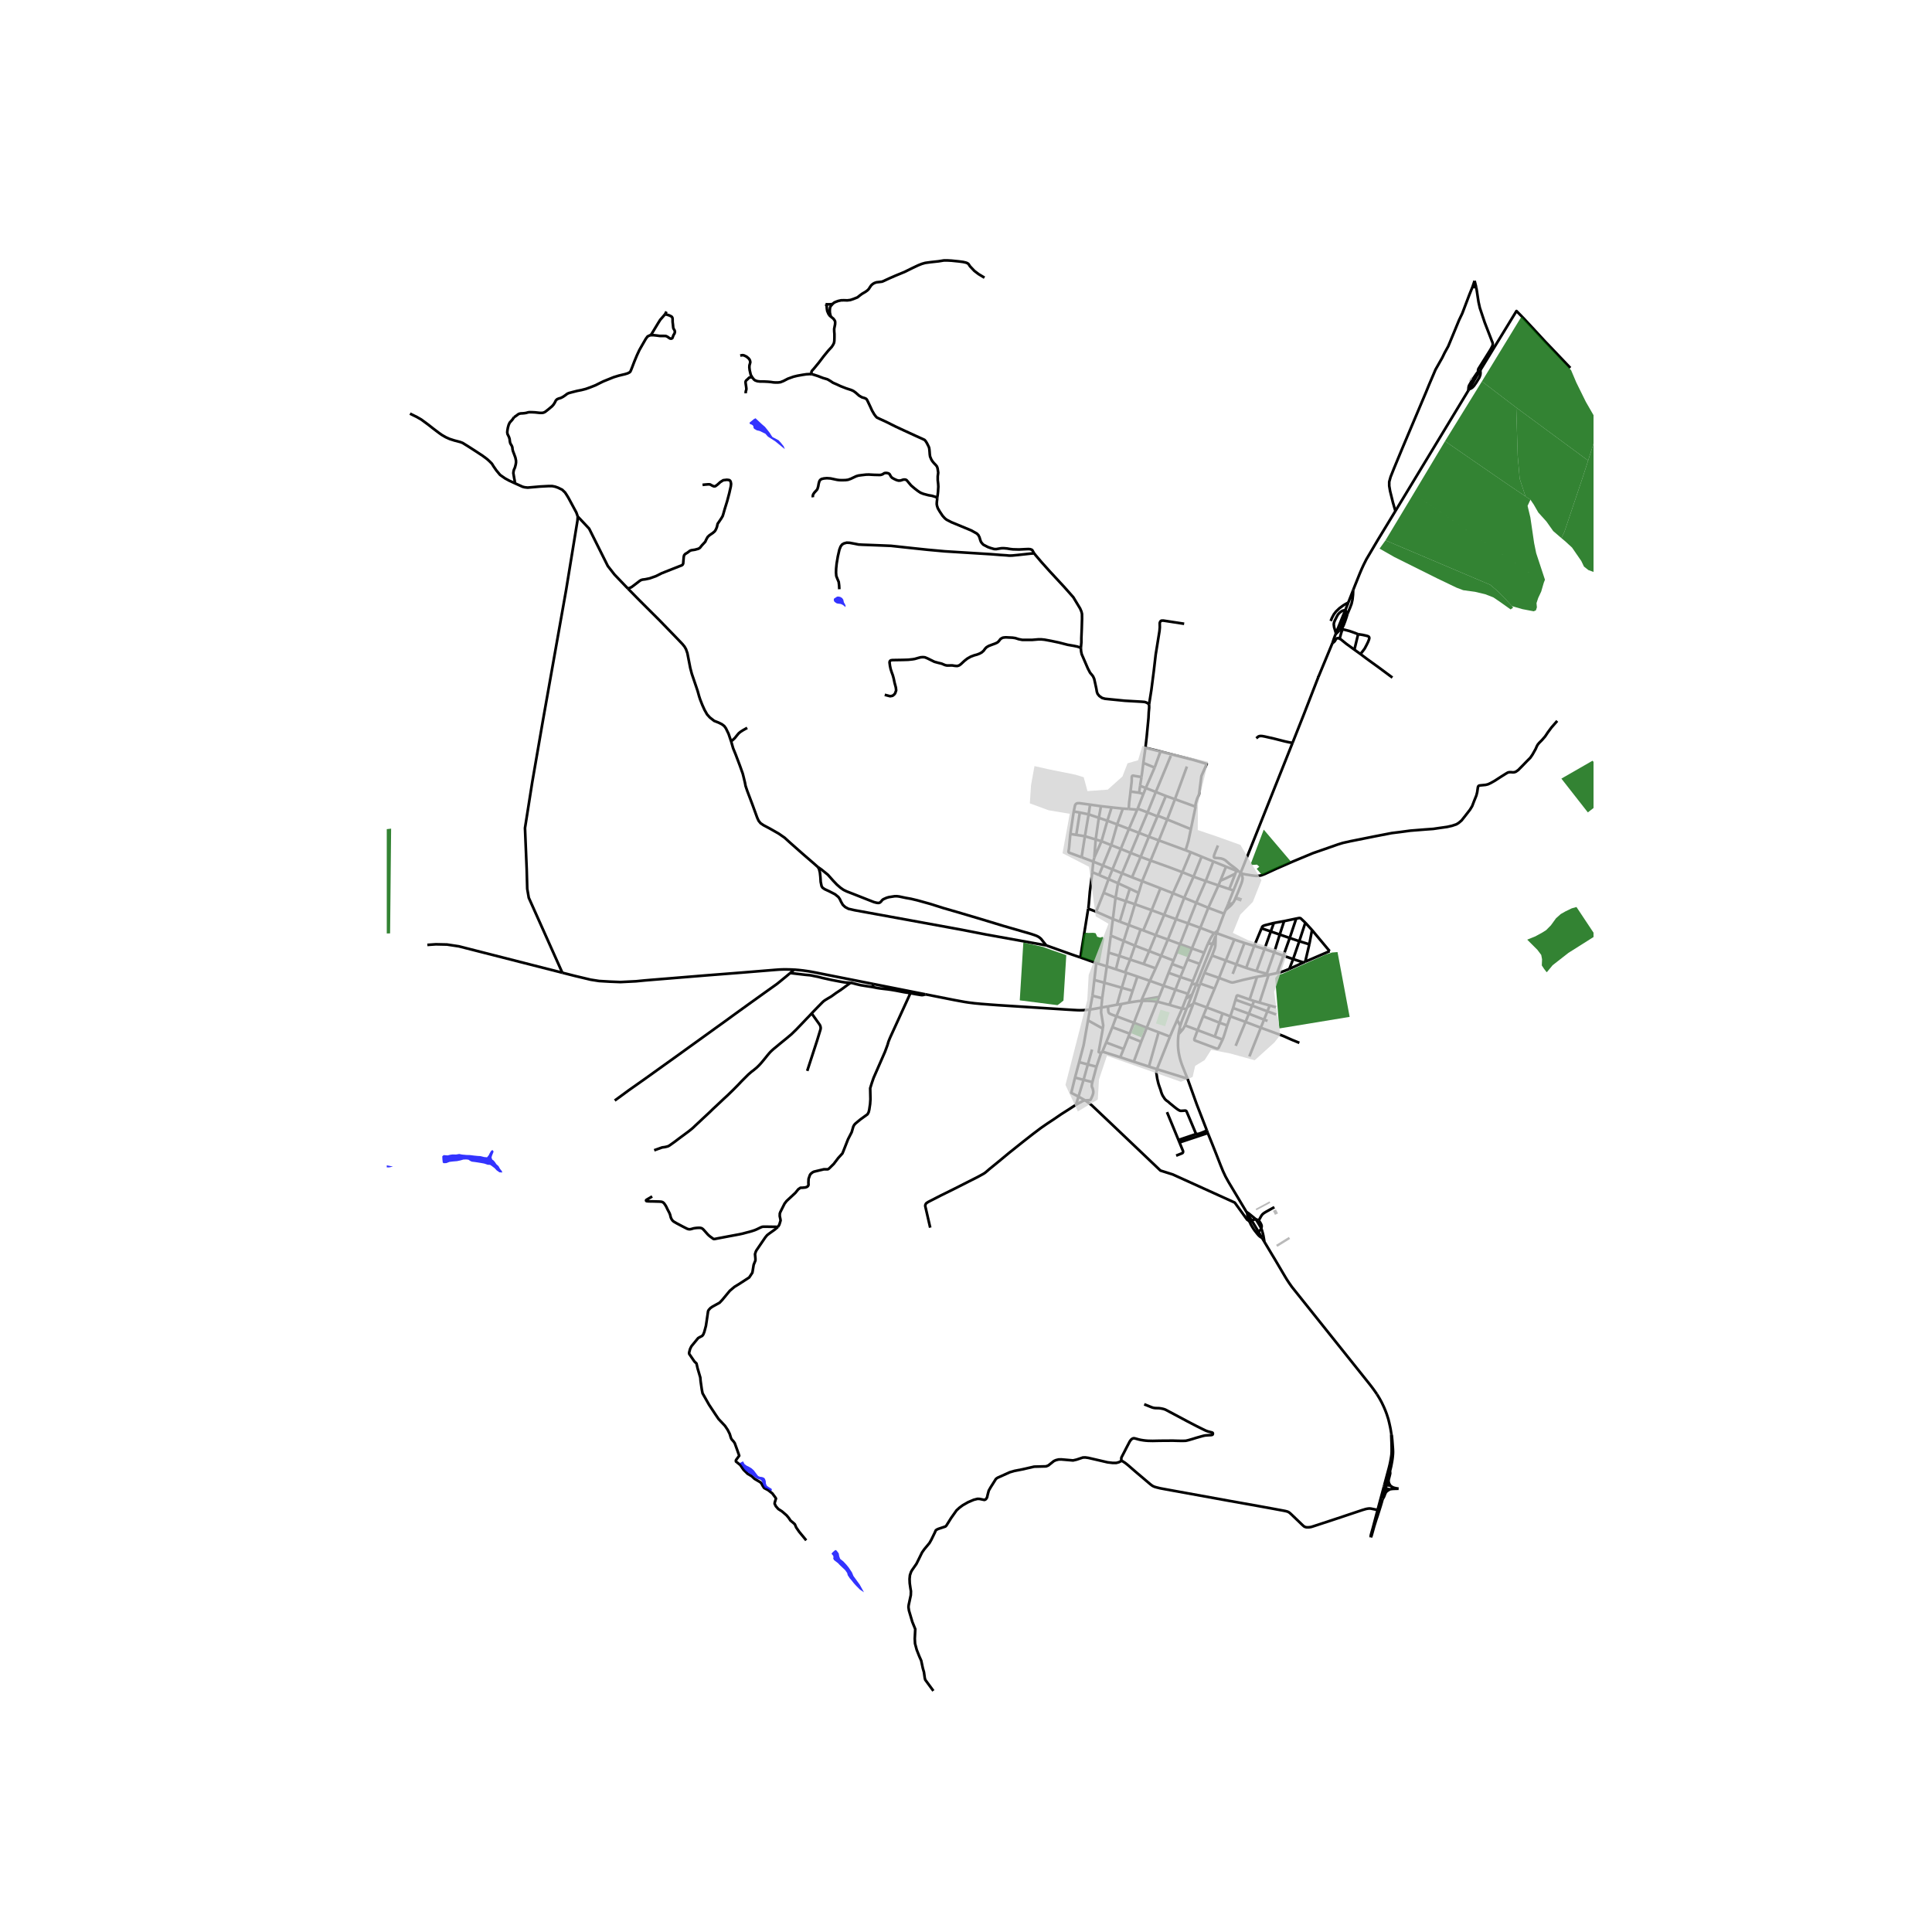 <svg xmlns="http://www.w3.org/2000/svg" width="960" height="960" viewBox="0 0 720 720"><defs><style>*{stroke-linejoin:round;stroke-linecap:butt}</style></defs><g id="figure_1"><path id="patch_1" d="M0 720h720V0H0z" style="fill:#fff"/><g id="axes_1"><path id="patch_2" d="M144.136 640.8h449.728V86.4H144.136z" style="fill:#fff"/><g id="LineCollection_1"><path d="m442.12 376.083-1.534-.303M442.12 376.083l.33-.76M439.834 382.333l.242-.73.27-.837.272-.779.336-.883.705-1.786.46-1.235M513.16 519.605l.91 1.49.426.763.424.792.45.936.392.833.545 1.296.472 1.258.306.948.304.95.329 1.326.296 1.333.149.716.152.86.124.794.108.8" clip-path="url(#p0b05eb11d6)" style="fill:none;stroke:#000"/><path d="m518.547 534.7-.064.246.006.196.018.37.028.772.06 1.539.029 1.551.007 1.48-.02.583-.044.656-.142.997-.265 1.5-.242 1.16-.32 1.296-1.736 6.456" clip-path="url(#p0b05eb11d6)" style="fill:none;stroke:#000"/><path d="m517.984 548.341.25-1.01.219-.913.311-1.656.128-.787.11-.841.09-.933.033-.555.017-.57-.034-1.02-.095-1.277-.15-1.994-.12-1.197-.054-.47-.035-.195-.107-.222M510.872 572.902l.231-.461.096-.316.375-1.323.533-1.93.545-1.761.316-.992.36-1.038.655-2.074.574-1.833.363-1.233.37-1.35" clip-path="url(#p0b05eb11d6)" style="fill:none;stroke:#000"/><path d="m513.395 562.712-.949 3.576-.848 3.218-.489 1.713-.186.692-.076.34-.022.192.047.46M491.287 252.365l5.278-12.73M491.287 252.365l-.025.008.008-.027.017.019" clip-path="url(#p0b05eb11d6)" style="fill:none;stroke:#000"/><path d="m491.287 252.365-.017-.019-.008.027.025-.008M481.68 276.873l4.04-10.177 5.567-14.331M209.557 362.503l-38.534-9.831-4.448-.67-4.146-.089-3.17.226M518.11 553.624l-.266-.473-.122-.223-.098-.241-.067-.26-.049-.276-.029-.334.013-.24.065-.317.37-1.441.153-.68.006-.131-.003-.134-.02-.176-.079-.357M516.601 553.533l.522-2.073.861-3.119M518.11 553.624l-.435-.04-.344-.022-.362-.014-.368-.015M521.22 554.8l-.76-.144-.64-.132-.297-.08-.275-.1-.379-.175-.399-.26-.36-.285M516.601 553.533l-.739-.03M516.601 553.533l-.234.895M515.862 553.502l-.116.49M516.367 554.428l.348.227.211.122.226.098.223.067.245.043.315.05M515.29 558.592l.507-1.912.475-1.875.095-.377M516.367 554.428l-.621-.436M517.935 555.035l.549-.103.452-.057.621-.034 1.664-.041M515.29 558.592l.336-.48.124-.243.129-.305.136-.35.18-.483.088-.212.089-.176.1-.162.105-.146.115-.136.12-.121.32-.243.36-.233.443-.267M425.728 372.989l-3.154 8.184M425.728 372.989l-.511.026M431.25 373.281l-1.615-.195-1.088-.074-.951-.046-1.868.023M431.25 373.281l.718-1.759M431.25 373.281l-3.897 9.728M431.25 373.281l4.574 1.2M456.167 340.506l-5.863-2.196M456.167 340.506l-2.357 6.284M456.167 340.506l.547-1.344M407.443 321.104l-4.36-1.642M407.443 321.104l3.576 1.444M407.443 321.104l-.382 3.93M407.443 321.104l.368-1.517M423.785 301.758l-3.072 7.171M423.785 301.758l.195-.393M423.785 301.758l-3.145-.286M432.459 331.036l-6.802-2.637M432.459 331.036l4.66 1.836M432.459 331.036l-3.265 8.164M414.581 324.016l-3.562-1.468M414.581 324.016l3.577 1.44M414.581 324.016l-1.46 3.605M414.581 324.016l3.109-7.657M414.738 342.493l2.568.98M414.738 342.493l-6.24-2.747M414.738 342.493l.999-7.939M414.738 342.493l-.786 6.18M448.757 355.06l-4.566-1.61M448.757 355.06l-1.662 4.153M448.757 355.06l1.378-3.349M439.834 382.333l-1.123-2.276M439.566 383.528l.058-.274.21-.921M438.71 380.057l1.876-4.277M436.003 386.302l1.408-3.294.563-1.246.737-1.705M439.213 385.404l1.322-1.465M442.554 401.991l-1.325-3.286-.676-1.702-.32-.91-.291-.914-.235-.841-.18-.764-.176-.872-.126-.724-.094-.746-.073-.725-.044-.749-.005-.677-.007-.565.009-.597.02-.594.042-.569.058-.689.082-.663M439.566 383.528l-.112.54-.127.66-.114.676M440.535 383.939l-.969-.41M441.613 382.133l-.334.667-.165.297-.184.302-.212.297-.183.243M444.86 373.669l1.998-5.983M444.86 373.669l-.173.443M444.86 373.669l4.86 1.773M469.867 382.995l7.289 2.678.933.352.626.258.854.385.953.429.974.428 2.735 1.117M410.433 375.484l.323-3.465M410.433 375.484l2.514-.433M406.191 376.222l1.547-.232 2.695-.506" clip-path="url(#p0b05eb11d6)" style="fill:none;stroke:#000"/><path d="m410.993 383.335.136-1.253-.777-4.771.08-1.827M416.655 329.155l1.503-3.699M416.655 329.155l-.918 5.4M416.655 329.155l4.39 2.017M416.655 329.155l-3.534-1.534M418.158 325.456l3.709 1.486M418.158 325.456l3.187-7.61M430.74 295.134l-3.072 7.626M430.74 295.134l-3.74-1.458M430.74 295.134l3.736 1.496M430.74 295.134l5.586-13.473M442.694 370.355l-4.65-1.523M442.694 370.355l-.741 1.893M442.694 370.355l1.397-3.51M412.465 360.125l.657-5.118M412.465 360.125l3.413 1.1M412.465 360.125l-3.918-1.22M412.465 360.125l-.892 6.117M422.52 395.66l2.745-7.42M422.52 395.66l-5.017-1.656M422.52 395.66l5.651 1.825M433.614 367.346l-5.086-1.822M433.614 367.346l4.43 1.486M433.614 367.346l1.884-4.815M433.614 367.346l-1.646 4.176M439.789 351.835l4.402 1.615M439.789 351.835l-4.558-1.688M439.789 351.835l2.988-7.717M439.789 351.835l-2.441 6.113M445.804 336.444l-4.48-1.85M445.804 336.444l4.5 1.866M445.804 336.444l3.534-8.094M445.804 336.444l-3.027 7.674M452.18 321.045l-2.842 7.305M452.18 321.045l-4.383-1.793M452.18 321.045l4.724 1.942M550.845 139.311l.818-1.338M550.845 139.311l-.04-.71M547.493 145.061l.491-.81 2.425-4.2.436-.74M442.554 401.991l-11.398-3.535M449.778 421.323l-1.89-4.88-1.916-4.931-3.418-9.521M410.818 391.9l6.685 2.104M410.818 391.9l1.424-3.398M410.818 391.9l-.51.612M417.917 374.19l-1.856 4.54M417.917 374.19l-1.64.237M417.917 374.19l2.755-.568M417.503 394.004l1.223-3.065M428.528 365.524l-4.646-1.592M428.528 365.524l2.134-4.657M428.528 365.524l-3.105 7.127M435.231 350.147l-4.53-1.652M435.231 350.147l3.043-7.609M435.231 350.147l-2.512 6.023M441.324 334.594l-4.205-1.722M441.324 334.594l3.47-7.875M441.324 334.594l-3.05 7.944M485.785 358.691l-3.87-1.266M485.785 358.691l-5.282 2.4M485.785 358.691l.639-.295M442.777 344.118l-4.503-1.58M442.777 344.118l4.536 1.654M438.274 342.538l-4.424-1.608M415.737 334.554l3.842 1.3M415.737 334.554l-4.44-1.848M411.297 332.706l-2.8 7.04M411.297 332.706l1.824-5.085M413.121 327.62l-3.542-1.518M424.34 332.746l-3.295-1.574M424.34 332.746l1.317-4.347M424.34 332.746l-1.382 4.23M421.867 326.942l3.79 1.457M421.867 326.942l3.222-7.616M431.34 304.24l-3.19 7.567M431.34 304.24l.07-.256M431.34 304.24l-3.672-1.48M427.668 302.76l-3.201 7.621M427.668 302.76l-3.688-1.395M423.98 301.365l2.095-5.411M428.15 311.807l-3.061 7.52M428.15 311.807l-3.683-1.426M428.15 311.807l3.715 1.382M424.467 310.381l-3.122 7.465M424.467 310.381l-3.754-1.452M420.713 308.929l-3.023 7.43M420.713 308.929l-4.38-1.698M405.695 303.486l-1.382 8.153M405.695 303.486l.552-3.618M405.695 303.486l-3.279-.686M405.695 303.486l3.808 1.294M400.147 302.435l2.27.365M400.147 302.435l-1.26 8.343M406.247 299.868l-4.011-.553-.557.012-.406.085-.34.224-.28.424-.506 2.375M425.089 319.326l-3.744-1.48M425.089 319.326l3.703 1.376M421.345 317.846l-3.655-1.487M417.69 316.36l-3.558-1.402M404.313 311.639l-3.22-.499M404.313 311.639l4.015 1.202M404.313 311.639l-1.23 7.823M398.886 310.778l2.208.362M403.083 319.462l-4.458-1.624-.245-.122-.114-.114-.068-.154.018-.293.176-1.019.494-5.358M411.019 322.548l3.113-7.59M411.019 322.548l-1.44 3.554M414.132 314.958l-3.639-1.447M414.132 314.958l2.2-7.727M416.332 307.231l2.125-5.888M416.332 307.231l-3.642-1.37M418.457 301.343l2.183.129M418.457 301.343l-4.198-.453M414.259 300.89l-1.57 4.972M414.259 300.89l-3.953-.443M412.69 305.862l-2.197 7.65M412.69 305.862l-3.187-1.082M410.493 313.511l-2.165-.67M410.493 313.511l-2.682 6.076M408.328 312.841l1.175-8.061M408.328 312.841l-.517 6.746M409.503 304.78l.803-4.333M410.306 300.447l-4.059-.58M434.476 296.63l-3.066 7.354M434.476 296.63l3.392 1.207M427 293.676l-.925 2.278M427 293.676l3.29-7.613M427 293.676l-2.113-.818M462.42 325.14l-.762-.312M462.42 325.14l-.128.31M481.68 276.873l-13.738 34.46-5.522 13.808M459.674 331.865l-1.573-.55M459.674 331.865l-1.978 5.043M462.292 325.45l-.906 2.183-1.712 4.232M449.338 328.35l-4.544-1.631M449.338 328.35l4.747 1.615M456.904 322.987l-2.097 5.214M456.904 322.987l3.862 1.496M454.085 329.965l-3.781 8.345M454.085 329.965l.722-1.764M454.085 329.965l4.016 1.35M450.304 338.31l-2.99 7.462M447.313 345.772l-3.122 7.678M447.313 345.772l5.121 1.97M444.191 353.45l-1.652 4.127M438.044 368.832l-2.22 5.65M438.044 368.832l1.845-4.722M440.586 375.78l-1.073-.213-3.689-1.085M425.423 372.65l6.545-1.128M425.423 372.65l-.206.365M431.156 398.456l-2.985-.97M431.156 398.456l4.847-12.154M445.748 422.622l-2.462-5.864-1.108-2.609-.074-.09-.092-.075-.092-.046-.108-.034-.129-.016h-.112l-.56.043-.594.034-.222.014-.23-.012-.215-.048-.203-.081-.412-.22-.601-.409-.746-.578-1.09-.896-.73-.586-.576-.532-.711-.503-.35-.316-.322-.369-.208-.342-.244-.36-.227-.35-.235-.475-.164-.402-.22-.63-.198-.71-.437-1.214-.346-1.041-.2-.812-.26-1.116-.286-1.873-.034-.497.046-.349.042-.214.05-.224.068-.364M436.003 386.302l-4.223-1.614M427.353 383.009l-2.088 5.232M427.353 383.009l-4.779-1.836M427.353 383.009l4.427 1.68M422.574 381.173l-6.513-2.443M422.574 381.173l-1.58 4.04M416.061 378.73l-1.517 4.081M412.947 375.05l.016.986.041.503.059.438.095.363.176.23.27.206.367.165.31.142.37.147 1.41.5M412.947 375.05l3.33-.623M414.544 382.811l6.45 2.401M414.544 382.811l-2.302 5.691M420.995 385.212l-.437 1.1M420.558 386.313l4.707 1.928M420.558 386.313l-1.832 4.626M428.171 397.485l3.609-12.797M441.613 382.133l3.074-8.02M441.613 382.133l4.695 1.763M455.624 387.433l-2.923-1.133M457.357 382.156l-.74 2.39-.321 1.004-.273.826-.399 1.057M446.308 383.896l-1.2 3.264-.016.09v.092l.006.106.015.076.03.076.053.074.078.06 1.443.54 5.78 2.168.889.305.082.018.088.014.082.004.088-.002.095-.022.088-.038.116-.081.083-.102.076-.122 1.44-2.983M459.988 350.149l-6.565-2.371M459.988 350.149l3.778 1.27M459.988 350.149l-3.16 7.825M449.72 375.442l-1.342 3.271M449.72 375.442l2.924-7.012M449.72 375.442l5.88 2.225M446.308 383.896l6.393 2.404M446.308 383.896l2.07-5.183M458.513 378.753l5.656 2.085M458.513 378.753l1.019-3.102M458.513 378.753l-1.156 3.403M458.513 378.753l-2.913-1.086M475.479 375.362l-2.287-.638M454.28 364.434l-1.636 3.996M454.28 364.434l2.547-6.46M454.28 364.434l-5.413-1.88M468.47 364.033l-4.952 1.086-3.531.915-.437.085-.146.019-.14.006-.163-.006-.198-.029-.17-.042-.338-.1-4.114-1.533M448.867 362.553l2.832-6.452M448.867 362.553l-1.568 3.983M459.532 375.651l5.892 2.14M459.532 375.651l.923-3.072M472.372 380.49l-1.302-.515M460.455 372.579l6.175 2.206M465.694 372.49l-4.4-1.538-.05-.005-.05.002-.046.01-.053.013-.058.027-.057.043-.046.045-.053.083-.039.093-.13.434-.257.882M475.552 378.063l-3.233-1.177M473.192 374.724l-.873 2.162M473.192 374.724l-3.796-1.087M472.319 376.886l-5.69-2.101M472.319 376.886l-1.25 3.09M471.07 379.975l-5.646-2.184M471.07 379.975l-1.203 3.02M469.867 382.995l-5.698-2.157M469.867 382.995l-4.26 10.697M457.357 382.156l-2.891-1.027M448.378 378.713l6.088 2.416M455.6 377.667l-1.134 3.462M454.466 381.129l-1.765 5.17M418.726 390.94l-6.484-2.438M420.672 373.622l1.422-4.378M425.217 373.015l-.823.055-.617.074-.602.085-2.503.393M423.882 363.932l-4.132-1.413M423.882 363.932l-1.788 5.312M422.094 369.244l-4.03-1.142M411.573 366.242l-3.744-1.038M411.573 366.242l6.49 1.86M411.573 366.242l-.817 5.777M407.83 365.204l.717-6.298M407.83 365.204l-.698 5.873M416.276 374.427l1.788-6.325M418.064 368.102l1.686-5.583M419.75 362.519l-.464-.148M419.286 362.37l-3.408-1.145M419.286 362.37l1.88-4.776M425.064 346.386l.994.349M425.064 346.386l-4.421-1.661M425.064 346.386l-2.1 6.033M435.498 362.531l1.314-3.275M435.498 362.531l4.39 1.579M439.889 364.11l1.311-3.2M439.889 364.11l4.636 1.555M444.525 365.665l-.434 1.18M444.525 365.665l2.57-6.452M442.54 357.577l-1.34 3.333M442.54 357.577l4.555 1.636M437.348 357.948l-.536 1.308M437.348 357.948l-4.629-1.778M432.72 356.17l-2.058 4.697M432.72 356.17l-4.461-1.72M422.965 352.419l-1.8 5.175M422.965 352.419l-4.195-1.744M422.965 352.419l5.294 2.031M413.952 348.673l-.83 6.334M413.952 348.673l4.818 2.002M415.878 361.225l1.245-4.99M418.77 350.675l1.873-5.95M418.77 350.675l-1.647 5.56M420.643 344.725l-3.337-1.253M420.643 344.725l2.315-7.749M422.958 336.976l-3.379-1.122M422.958 336.976l6.236 2.224M425.657 328.4l3.135-7.698M428.792 320.702l3.073-7.513M440.636 325.038l-4.96-1.872-6.884-2.464M429.194 339.2l-3.136 7.535M429.194 339.2l4.656 1.73M426.058 346.735l4.643 1.76M443.734 317.572l-3.098 7.466M443.734 317.572l-1.896-.709M443.734 317.572l4.063 1.68M440.636 325.038l-3.517 7.834M440.636 325.038l4.158 1.68M437.119 332.872l-3.27 8.058M433.85 340.93l-3.15 7.565M430.7 348.495l-2.441 5.955M428.259 354.45l-2.069 4.806M426.19 359.256l-5.024-1.662M426.19 359.256l4.472 1.61M421.166 357.594l-4.043-1.36M417.123 356.235l-4.001-1.228M456.827 357.974l3.932 1.413M456.827 357.974l-5.128-1.873M472.773 363.283l-.976.188M472.773 363.283l3.156-.639M472.773 363.283l-.699-.388M472.773 363.283l-3.377 10.354M459.39 362.94l1.369-3.553M460.759 359.387l3.652 1.32M460.759 359.387l3.007-7.968M463.766 351.42l3.649 1.09M464.41 360.708l3.005-8.197M468.257 361.877l-1.99-.577-1.856-.592M467.415 352.51l3.836 1.175M467.415 352.51l2.73-6.553M469.396 373.637l-2.045-.588M465.694 372.49l2.775-8.457M465.694 372.49l1.657.56M468.47 364.033l3.327-.562M506.973 243.721l-2.232-1.605M518.904 252.518l-5.066-3.766-2.28-1.642-2.265-1.641-2.32-1.748M506.135 236.354l1.572.23 1.198.258.737.196.373.163.229.262.052.394-.145.575-.332.837-.493 1.006-.758 1.444-.721.968-.473.598-.4.436M499.95 234.428l-.808.558M499.95 234.428l.394.09M502.188 228.72l-.152.49-.193.68-.509 1.504-.465 1.238-.288.691-.289.587-.343.518M504.74 242.116l-3.037-2.207-1.956-1.593-.5-.293M496.565 239.635l.537-.343.385-.42.289-.512.184-.252.234-.203.333-.09.348.05.371.158M500.344 234.517l-.352.87-.265.853-.48 1.783M497.863 235.97l-.139.398M501.378 227.335l-.204.484-3.31 8.15" clip-path="url(#p0b05eb11d6)" style="fill:none;stroke:#000"/><path d="m501.378 227.335-1.017.267-.458.247-.657.49-.528.56-.357.543-.906 1.798-.313.825-.084.618.14 1.088.665 2.199M501.378 227.335l1.088-2.762M501.378 227.335l.477.702M501.855 228.037l.333.684M499.142 234.986l.312-.629 2.033-5.193.18-.525.188-.602M504.74 242.116l1.395-5.762M500.344 234.517l.8.186 1.778.465 1.683.586 1.53.6M400.626 401.582l3.185.846M400.626 401.582l1.546-5.758M401.924 408.672l-2.695-1.404 1.397-5.686M407.083 403.262l-3.272-.834M407.083 403.262l1.542-5.745M404.418 410.075l1.706-.09.085-.022.063-.03.064-.041.092-.098.09-.134.443-.957.188-.459.148-.432.075-.306.04-.241.02-.259-.013-.299-.036-.233-.06-.324-.066-.287-.056-.272-.185-.309-.113-.35-.03-.31.038-.509.172-.851M410.308 392.512l-1.683 5.005M410.993 383.335l-1.555 8.72.87.457M402.172 395.824l3.228.869M405.472 380.273l-1.642 9.25-1.658 6.3M408.625 397.517l-3.225-.824M403.811 402.428l1.59-5.735M403.811 402.428l-1.887 6.244M405.4 396.693l1.568-5.577M406.191 376.222l.941-5.145M406.191 376.222l-.719 4.05M344.857 370.55l10.62 2.104 2.646.49 1.419.254 1.478.226 2.232.276 2.428.225 3.247.253 3.318.238 25.576 1.635 2.527.148 1.322.07.622.015.737-.005.806-.03.9-.054 1.456-.173M408.547 358.906l-5.93-2.1M407.132 371.077l3.624.942M444.794 326.719l3.003-7.467M481.68 276.873l-1.426-.27-1.41-.308-4.145-1.057-3.406-.764-.922-.166-.762-.027-.625.174-.802.683M451.908 351.618l-1.773.093M451.908 351.618l1.04.424M451.908 351.618l-5.996 14.954M451.908 351.618l1.15-2.907M452.434 347.741l-.276.354-.885 1.366-1.138 2.25M452.948 352.042l.11-3.331M451.699 356.101l.893-2.37.145-.432.116-.501.058-.355.037-.4M447.3 366.536l5.344 1.894M447.3 366.536l-.442 1.15M445.912 366.572l.946 1.114M445.912 366.572l-1.82.273M445.912 366.572l-1.605 3.946M444.307 370.518l-2.354 1.73M442.45 375.323l.754-1.92 1.103-2.885M441.953 372.248l-1.367 3.532M442.325 285.664l-4.457 12.173M431.865 313.189l9.973 3.674M431.865 313.189l3.123-7.796M421.045 331.172l-1.466 4.682M419.579 335.854l-2.273 7.618M483.059 342.328l-4.506.948M483.059 342.328l-2.416 7.237M486.456 343.865l-1.658-1.572-.14-.083-.144-.06-.205-.031-.208.012-.405.077-.637.12M478.553 343.276l-3.827.692M478.553 343.276l-1.64 5.004M486.456 343.865l2.497 2.738M486.456 343.865l-2.25 6.896M474.726 343.968l-1.14 3.167M470.145 345.957l.21-.481.037-.074.04-.063.048-.058.055-.054.1-.081.132-.083.169-.076.186-.077.228-.08 3.376-.862M470.145 345.957l3.442 1.178M488.953 346.603l6.57 7.872M488.953 346.603l-1.01 5.317M473.587 347.135l-2.336 6.55M473.587 347.135l3.326 1.145" clip-path="url(#p0b05eb11d6)" style="fill:none;stroke:#000"/><path d="m453.81 346.79-.21.177-.17.156-.218.174-.19.212-.588.232M304.836 323.154l.385.671.345 1.404.168 1.575.12 1.867.329 1.566.337.563.825.579 1.659.764 2.173 1.118 1.274 1.034.513.749.497 1.057.633 1.111.898.826 1.218.655 2.28.517 7.924 1.443 13.37 2.438 18.851 3.449 8.838 1.725 22.425 4.049" clip-path="url(#p0b05eb11d6)" style="fill:none;stroke:#000"/><path d="m304.836 323.154 1.294.89.63.514 1.771 1.435 1.964 2.215 1.403 1.473 1.314 1.143 1.147.802 1.202.586 1.987.764 5.82 2.3 2.312.902.958.25.613.082.329-.031.309-.108.409-.336.452-.567.425-.343 1.242-.548.782-.228 1.419-.22.797-.12.77-.015.913.108 2.417.51 1.956.347 2.46.586 4.814 1.339 4.805 1.524 5.53 1.597 8.641 2.562 8.152 2.48 10.168 2.94.721.235.781.263.654.242.426.192.36.2.294.191.254.19.27.225.256.256.837 1.081 1.004 1.252M402.618 356.806l-2.92-1-9.8-3.492M453.423 347.778l-.364.933M453.423 347.778l.387-.988M476.913 348.28l-2.031 6.629M476.913 348.28l3.73 1.285M480.643 349.565l-2.357 6.598M480.643 349.565l3.564 1.196M484.207 350.76l-2.292 6.665M484.207 350.76l3.737 1.16M487.944 351.92l-1.52 6.476M471.251 353.685l3.63 1.224M471.251 353.685l-2.994 8.192M495.524 354.475l-9.1 3.921M474.882 354.909l3.404 1.254M474.882 354.909l-2.808 7.986M478.286 356.163l3.629 1.262M478.286 356.163l-2.357 6.481M481.915 357.425l-1.412 3.667M475.93 362.644l1.246-.318.669-.208.767-.263 1.891-.763M468.257 361.877l3.817 1.018M472.074 362.895l-.277.577M467.351 373.05l-.721 1.735M466.63 374.785l-1.206 3.006M465.424 377.791l-1.255 3.047M464.169 380.838l-3.675 8.915M497.724 236.368l-.626 1.651-.533 1.616M551.663 137.973l13.482-22.067 1.611 1.635 1.363 1.42 3.546 3.809 4.12 4.46 2.906 3.033 6.525 6.849M471.229 462.842l-.912-1.542M513.16 519.605l-.672-.976-.721-1.01-.682-.914-.766-.983-14.403-18.026-14.46-18.095-.93-1.315-.881-1.328-.706-1.157-2.308-3.91-1.411-2.393-1.379-2.291-2.612-4.365M471.229 462.842l-.401-2.308-.194-.848-.278-.98-.308-.889M468.02 454.39l-.549.099-.245.058-.2.073-.188.089-.337.188M468.02 454.39l-1.805-1.486-.417-.336-.433-.363-.348-.231-.47-.26M470.048 457.817l-.56-1.018-.657-1.11-.811-1.3" clip-path="url(#p0b05eb11d6)" style="fill:none;stroke:#000"/><path d="m469.056 454.902-.24-.159-.244-.138-.237-.132-.315-.083M464.546 451.713l.362.592M450.11 422.253l1.588 3.916 1.522 3.83 1.633 4.19.912 2.239.93 2 1.146 2.07 6.705 11.215M465.869 455.755l.314.628.336.583.333.551.36.56.39.555.447.552M466.5 454.897l-.285.294-.153.208-.193.356M465.869 455.755l-.236-.609M468.049 459.184l.49.628.533.606.337.312.345.259.563.311" clip-path="url(#p0b05eb11d6)" style="fill:none;stroke:#000"/><path d="m468.049 459.184.353-.106.238-.075.265-.098M470.317 461.3l-1.412-2.395M470.048 457.817l.058-.296.048-.274.017-.189.007-.197-.08-.332-.176-.416-.207-.384-.218-.338-.19-.248-.25-.241M468.905 458.905l.417-.208.189-.13.17-.156.126-.172.241-.422M459.406 336.64l-.778.85-1.914 1.672" clip-path="url(#p0b05eb11d6)" style="fill:none;stroke:#000"/><path d="m457.696 336.908-.322.825-.66 1.43M466.5 454.897l2.405 4.008M466.5 454.897l-1.592-2.592M407.06 325.034l2.519 1.068M405.535 338.65l.096-.18-.009-.093.012-.214.044-.43.073-.63.407-4.801.903-7.268M430.29 286.063l-4.205-1.751M432.492 280.07l-.064.16-.064.13-2.075 5.703M426.863 278.784l-.048.339-.036.228-.694 4.961M425.391 289.584l.205-1.352.49-3.92M549.539 104.646l.585 2.346M549.539 104.646l-.778 2.283M548.761 106.93l1.363.062M520.026 190.435l-.93-3.202-1.05-4.252-.32-1.899v-1.512l.497-1.806 1.25-3.148 3.094-7.47 8.873-20.998 1.096-2.687 2.439-5.716 1.571-2.778.938-1.652.89-1.836 1.346-2.439 2.453-5.912 1.603-3.889 1.17-2.439 2.695-7.103 1.12-2.768M520.026 190.435l27.199-44.93M504.296 219.881l.533-1.366 1.867-4.66.81-1.899.65-1.412 1.057-2.113 4.252-7.203 6.561-10.793M418.076 544.351l.145.122.158.108.347.218.37.233.329.228.553.44.593.49 2.545 2.214 5.51 4.67.361.278.26.197.24.164.23.125.246.118.292.12.295.1.312.082.366.1.452.109.445.112.433.096 1.744.324 2.265.415 21.436 3.89 10.91 1.944 5.297.964 4.195.781.63.125.331.087.349.094.216.078.214.098.183.107.194.136.192.15.491.447 4.168 3.999.505.446.205.152.162.08.189.07.192.055.164.039.183.02.222.014h.253l.34-.018.343-.036.284-.04.261-.055.343-.102.526-.166 8.952-2.943 9.259-3.095.732-.214.41-.124.404-.093.452-.077.43-.042.302-.008.386.03 2.523.505M513.395 562.712l2.35-8.72" clip-path="url(#p0b05eb11d6)" style="fill:none;stroke:#000"/><path d="m426.41 523.335 2.605 1.042.465.17.305.082.316.064.216.029.233.02.244.013.273.008.425.011.268.004.305.02.47.065.789.15.444.124.335.107.383.173 2.95 1.564 5.009 2.677 3.555 1.847 3.17 1.566.489.2.553.19.501.127.42.108.405.1.158.051.122.051.07.057.064.062.024.057.017.064.009.104-.008.12-.02.115-.039.106-.088.093-.114.058-.168.04-.177.025-.27.027-.485.02-.625.038-.385.03-.365.028-.517.084-.557.136-.994.277-1.395.394-1.374.428-1.319.386-.513.129-.46.106-.22.036-.23.022-.516.012-1.27.007-1.087-.023-1.611-.047-1.21.005-2.273.011-1.8.02-1.278.027-1.022.022-1.771-.038-.946-.073-.817-.1-.842-.136-.527-.11-.487-.117-.838-.236-.485-.127-.256-.046-.245.015-.248.074-.248.13-.253.182-.171.17-.182.235-.156.218-.185.292-1.15 2.206-.906 1.77-.613 1.176-.312.598-.045.127-.033.128-.013.12-.007.117-.01.213.008.187.04.142.071.131.091.13" clip-path="url(#p0b05eb11d6)" style="fill:none;stroke:#000"/><path d="m347.843 630.138-3.026-4.126-.184-.691-.305-2.166-.42-1.468-.598-2.811-.753-1.701-.926-2.345-.62-2.307-.097-1.843.176-3.557-1.102-2.714-1.238-4.182-.19-1.307.081-.768.79-3.687.05-1.488-.186-1.104-.265-1.847-.06-1.585.14-1.424.42-1.219.35-.625 1.655-2.38.877-1.766 1.199-2.453.861-1.223 1.908-2.299.698-1.23 1.264-2.592.4-.923.419-.293.51-.236 2.648-.884.371-.357 1.778-2.838 2.003-2.827 1.107-1.011 1.222-.903 1.996-1.138 2.092-.887 1.382-.35.79.022 1.807.372.42-.173.33-.35.245-.452.264-1.151.369-1.366.71-1.242 1.966-3.114.592-.413 4.579-2.056 1.679-.488 3.018-.594 4.356-.995 4.447-.115.874-.352 2.045-1.631.76-.335 1.008-.244.982-.023 4.388.378 1.315-.301 2.332-.78.906-.03 1.14.154 7.172 1.659 1.867.22 1.374.002 1-.276 1.071-.558M401.094 311.14l1.322-8.34M432.492 280.07l-.327-.085-.525-.14-3.797-.926-.56-.093-.42-.042M428.227 262.521l.022.405.01.861-.158 1.716-.094 2.06-.671 6.996-.473 4.225M445.56 300.636l-.045-.768.24-1.012.433-1.35.665-1.496.874-6.802 1.992-4.514-1.43-.444-3.495-1.026-11.058-2.828-1.244-.326M421.312 294.976l3.206.459M425.391 289.584l-2.303-.38-.77-.154-.238.03-.19.141-.08.197-.035.322-.03 1.5-.433 3.736M420.64 301.472l.171-2.446.313-2.345.188-1.705M424.887 292.858l.108-.819.209-1.222.187-1.233M426.075 295.954l-.991-.37-.566-.15" clip-path="url(#p0b05eb11d6)" style="fill:none;stroke:#000"/><path d="m424.887 292.858-.192 1.276-.076.63-.057.393-.044.278M405.535 338.65l-2.917 18.156M408.498 339.746l-2.184-.816-.543-.218-.066-.07-.17.009M461.658 324.828l-.229-.268-.254-.256-.42-.369-.757-.619-1.739-1.288-.881-.807-.762-.644-.673-.367-.866-.281-1.066-.14-1.07-.057-.237-.033-.148-.063-.132-.15-.052-.275.124-.61.473-1.234.93-2.284M461.658 324.828l-.892-.345M457.696 336.908l1.71-.267M462.693 325.548l.256.985.084.378.06.425-.153.964-.36 1.08-1.203 3.094-1.37 3.195-.601.972M462.292 325.45l.4.098M504.296 219.881l-1.83 4.692M502.188 228.72l.95-2.272.537-1.42.36-1.605.193-1.782.068-1.76M497.724 236.368l1.013-1.004.405-.378M272.47 276.276l.753 2.604.93 2.276 1.547 4.082 1.098 3.07.465 1.86.36 1.52.225 1.196.626 1.852 1.907 5.039 1.82 4.984.508 1.115.734.907 1.122.764 2.317 1.227 3.286 1.867 2.228 1.543 1.876 1.713 4.921 4.352 4.168 3.595 1.475 1.312M234.007 219.35l4.164 4.238 7.624 7.606 5.739 5.91 2.797 2.925.77.941.545.957.52 1.481.433 2.208.642 3.294.576 2.2.746 2.183 1.403 4.136.617 2.191.365 1.096.781 1.99.842 1.868.938 1.659 1.066 1.18 1.587 1.235 1.691.671 1.17.58.882.67.609.834 1.002 2.068.954 2.805M278.474 271.256l-1.492.826-.977.617-.698.563-.649.78-.825 1.026-.626.587-.737.62M462.693 325.548l1.53.33 2.553.4 1.222.147 1.122-.03.986-.193 1.275-.494 4.36-2.006 6.236-2.708 7.398-3.079 5.635-1.952 3.599-1.266 1.82-.563 2.797-.625 8.97-1.798 6.46-1.25 3.174-.393 3.807-.51 5.515-.44 2.997-.215 1.868-.278 3.326-.47 1.78-.41 1.643-.547.842-.517 1.082-.926 1.282-1.613 1.844-2.377.817-1.342.786-2.037.794-1.967.296-1.196.212-1.459.065-.42.144-.351.248-.217.393-.073 1.058-.104 1.014-.1.914-.224.978-.456 1.49-.833 2.333-1.512 1.948-1.22.597-.339.453-.131.669-.027.737.07.541-.035.613-.193.907-.644 1.887-1.918 1.399-1.454 1.198-1.192.818-1.196 1.186-2.107.416-.972.353-.633.545-.656 1.01-1.01 1.203-1.382.985-1.481 1.371-1.852 2.148-2.454M550.124 106.992l.281 1.597.304 2.053.297 1.922.49 2.192 1.818 5.44 2.257 5.823.469 1.223.192.416.088.64-.108.545-.702 1.354-3.302 5.271-1.25 1.999-.136.555-.017.579M547.225 145.505l.038-.87.056-.477.16-.502.706-1.22.961-1.543 1.147-1.701.512-.591M312.787 219.588l-.064-1.389-.16-1.327-.569-1.35-.337-.896-.096-1.273.04-1.397.192-1.937.45-2.67.577-2.53.46-1.162.534-.729.713-.417 1.01-.27 1.13.054 1.835.34 1.46.293 1.578.085 2.157.077 4.6.178 3.744.154 5.145.556 4.04.432 4.384.463 6.477.59 5.735.359 11.603.725 3.438.27 2.212.147 1.05.1 1.123-.03 2.004-.194 4.768-.517.586-.053.797-.028M402.809 241.495l.184-2.106v-1.636l.144-3.427.105-3.765-.017-1.767-.208-.872-.48-1.134-2.542-4.214-3.382-3.82-5.395-5.825-3.126-3.488-2.26-2.659-.216-.3-.213-.24" clip-path="url(#p0b05eb11d6)" style="fill:none;stroke:#000"/><path d="m349.238 185.616.02.32-.028.286-.1.833-.04.776.127.729.289.864.697 1.204 1.067 1.597.825.91.641.526 1.804.94 7.394 3.065 2.096 1.164.585.595.401.794.313 1.058.256.667.397.54.48.506 1.672.872 1.162.409 1.179.332.777.03.994-.17.937-.146.975-.008 1.158.1 1.09.186 1.074.124 2.244.061 2.14-.108 1.307-.054.69.039.549.17.308.216.685 1.2M445.56 300.636l-1.757 8.367M445.56 300.636l-7.692-2.8M443.803 309.003l-.927 4.427-1.038 3.433M402.809 241.495l.088 1.242.216 1.05 2.324 5.385.81 1.536.642.757.465.601.425.957.288 1.289.497 2.3.208 1.21.265.757.657.802 1.034.725 1.066.301 2.581.263 4.841.478 6.336.363 1.045.095.662.219.555.322.413.374" clip-path="url(#p0b05eb11d6)" style="fill:none;stroke:#000"/><path d="m441.302 232.463-7.778-1.19-.737.027-.383.312-.206.54.03 1.644-.119 1.362-1.414 8.764-.707 6.127-.913 7.12-.848 5.352M329.715 258.938l2.022.524.894-.168.582-.45.39-.486.367-1.084-.118-1.08-.48-1.79-.33-1.59-.352-1.257-.369-.98-.393-1.22-.256-1.195-.16-1.235.036-.355.168-.316.309-.185.576-.078 3.816-.061 2.02-.062 1.675-.177.786-.132 1.346-.385.85-.224.857-.062.738.07.986.408 2.54 1.25 1.291.356 1.419.347 1.178.501.633.166.53.027.829-.023h.858l.669.112.77.081.468-.015.63-.22.576-.421 1.347-1.25 1.074-.849 1.275-.717 1.298-.494 1.066-.286.922-.355.801-.44.722-.64.553-.756.513-.525.801-.486 1.403-.533 1.026-.37.794-.378.453-.382.429-.536.272-.37.485-.317.505-.224.982-.108 2.525.124 1.057.158 1.275.405 1.298.255h1.812l1.908.007 2.188-.185 1.162-.015 1.267.13 2.388.44 3.014.634 3.206.825 2.3.394 1.311.277.701.228.61.305M502.466 224.573l-1.031.532-.866.533-1.415 1.05-1.25 1.195-.802 1.042-.73 1.366-.456 1.142M460.35 325.603l-1.61.784-1.907.941-2.026.873M460.35 325.603l.416-1.12M458.101 331.315l.647-1.58 1.243-3.163.36-.97M547.493 145.061l.683-.278.53-.355.625-.656.873-1.258 1.123-1.844.344-.965.08-.726-.088-1.006M547.493 145.061l-.268.444M302.969 185.33l-.068-.393.043-.363.14-.385.381-.583.477-.521.493-.544.221-.37.268-.911.184-1.042.233-.848.305-.495.489-.355.905-.216 1.106-.1 1.355.093 1.17.247 1.29.277.89.109 1.227.015 1.046-.03.878-.11 1.041-.362 1.003-.478 1.034-.486.833-.247 1.17-.162 1.627-.186 1.067-.03 1.82.1 1.458.039.865.019.465-.07.545-.193.566-.374.316-.1.513-.02.521.081.385.135.308.255.325.58.237.389.38.385.774.437.902.408.689.186.577-.016.5-.108.462-.173.489-.104.56.027.426.193.376.435 1.31 1.556 1.374 1.169 1.156.89.97.641 1.09.433 1.811.485 1.419.247 1.09.332.537.209.245.289" clip-path="url(#p0b05eb11d6)" style="fill:none;stroke:#000"/><path d="m302.546 139.495.411.056 1.672.524 2.119.804 1.652.487.991.58 1.05.693 1.303.561 1.477.693 2.041.804 1.905.618.874.393.856.617 1.264 1.123 1.03.6 1.108.336.524.262.292.374.467.955.719 1.516.7 1.534.816 1.404.506.674.447.486.972.468 2.449 1.123 3.557 1.778 3.052 1.422 4.646 2.134 2.332 1.048.778.374.389.43.485.768.545 1.085.253.562.116.636.078.86.078 1.067.116.787.447 1.085.428.692.545.655.699.73.447.562.234.71.233 1.591-.175 1.348v1.44l.156 1.367.058 1.067-.117 1.965-.136 1.178-.197 1.095M437.868 297.837l-2.88 7.556M443.803 309.003l-8.815-3.61M434.988 305.393l-3.578-1.41M295.995 361.354l-1.502 1.267M209.557 362.503l4.683 1.194 5.896 1.405 3.127.49 4.031.235 3.927.156 5.803-.29 3.168-.311 3.302-.278 6.557-.532 13.161-1.08 13.113-1.027 12.87-1.052 1.365-.097 1.452-.047h1.154l1.239.027 1.59.058M325.637 366.742l-20.156-3.994-1.198-.24-1.118-.216-1.01-.19-1.037-.167-1.796-.257-1.582-.176-1.745-.148M401.924 408.672l-.927 3.028M401.924 408.672l2.494 1.403M346.66 457.51l-1.827-7.932-.024-.3.04-.232.105-.255.152-.27.152-.154.224-.154.457-.293 4.513-2.315 5.49-2.716 5.259-2.67 2.981-1.503.65-.348.625-.34.934-.516.302-.18.235-.155.232-.162.46-.382 1.24-1.065 3.442-2.808 3.647-3.025 5.274-4.212 3.575-2.801 3.062-2.314 2.196-1.528 2.597-1.713 2.877-1.967 1.267-.803 1.667-1.057 2.533-1.64M404.418 410.075l-.277.038-.282.083-.297.112-.409.201-.657.355-1.5.836M465.633 455.146l-.873-.615-4.6-6.357-23.118-10.492-4.584-1.45-9.362-8.92-9.346-8.887-6.974-6.605-2.358-1.745M444.687 374.112l-2.236 1.211M450.11 422.253l-.332-.93M450.11 422.253l-10.542 3.509M439.568 425.762l-.378-.918M438.317 430.676l2.3-.925.16-.124.089-.2.032-.216-.016-.247-1.314-3.202M439.19 424.844l-4.28-10.385M439.19 424.844l6.558-2.222M445.748 422.622l.396-.02.337-.038.34-.073.558-.186.656-.242 1.743-.74M317 366.235l-.49.356-.677.48-1.615 1.196-.485.347-.745.521-1.303.853-1.455 1.053-.324.231-.365.236-.937.54-.61.374-.248.143-.245.162-.272.181-.24.181-.317.275-.269.266-1.551 1.57-1.25 1.288-.65.675-.472.502M243.798 428.678l2.69-.968.268-.085.169-.039.344-.038.38-.05.418-.081.44-.108.305-.081.2-.077.217-.109.232-.13.126-.087.183-.132.195-.13.693-.497.685-.487.65-.49 1.056-.8.665-.494 1.194-.88 1.776-1.32.833-.67.345-.278.505-.444 1.062-1.015 1.206-1.118 1.127-1.068 1.59-1.47 1.25-1.173 1.19-1.169.983-.903 1.042-.98.93-.872 1.078-1.022 1.222-1.118.609-.583.582-.574.557-.533.97-.964 1.021-1.038.521-.536.978-1.042.489-.494.742-.744.87-.86.316-.324.26-.24.28-.246.37-.313.456-.405.734-.54 1.13-.93.71-.679.256-.266.297-.309.312-.343.205-.228.569-.682.757-.918.46-.567.422-.536.377-.448.416-.494.485-.524.313-.294.429-.401.469-.413.769-.621 1.39-1.165 1.432-1.165 1.05-.853 1.923-1.616 1.864-1.824.85-.888 1.19-1.234.89-.938.669-.71 1.006-1.041 1.038-1.107" clip-path="url(#p0b05eb11d6)" style="fill:none;stroke:#000"/><path d="m300.828 399.09 3.671-11.272 1.263-4.147.072-.39v-.208l-.02-.243-.072-.32-.08-.247-.108-.231-.149-.25-2.925-4.117M344.857 370.55l-19.22-3.808M339.287 370.127l2.1.393 1.49.24.313.05.276.03h.261l.228-.022.209-.04.212-.05.481-.178M325.08 367.82l.557-1.078M339.287 370.127l-2.389-.37-3.07-.594-1.727-.294-1.29-.181-1.576-.178-.786-.096-.725-.097-.861-.135-.938-.193-.846-.17M317 366.235l.324.058.41.095.54.147.95.25 1.234.294.477.1.541.085.621.1 1.704.27 1.278.186M294.493 362.621l5.638.662 1.724.154.633.109.753.162 1.7.34 1.579.408 3.478.764 2.565.493 1.227.225.569.096.54.073.538.054.58.035.426.015.557.024M229.098 410.138l5.235-3.834 6.147-4.336 6.405-4.59 5.057-3.619 4.521-3.264 2.46-1.766 4.009-2.894 3.775-2.723 2.813-2.014 3.495-2.546 2.485-1.798 4.368-3.148 5.29-3.788 4.288-3.055.954-.756.842-.695 1.723-1.404 1.528-1.287M289.938 457.212l.49-.814.47-1.543-.089-.609-.224-1.03.028-.976.184-.52 1.58-3.152.753-.976 3.286-3.06 1.078-1.322.82-.563.791-.02 1.038-.1.633-.232.349-.304.185-.42-.04-.896.064-1.354.496-1.415.293-.44.717-.575.485-.24 3.683-.883 1.535-.015.397-.255 1.788-1.755 1.655-2.18 1.579-1.739.5-1.238 1.588-4.043 1.35-2.615.61-2.103.372-.663.441-.475 1.803-1.493 2.674-1.936.412-.76.241-.973.313-2.114.12-1.774-.085-4.096.618-1.987.637-1.848 4.24-9.699.954-2.58.352-1.23.618-1.513 7.567-16.557M300.46 574.038l-2.63-3.19-1.102-1.593-.517-1.213-.714-.64-.896-.727-.664-.996-.783-.939-1.726-1.493-1.38-.885-.91-1.033-.457-.95.052-.431.45-1.497-.334-.532-1.03-1.373-1.543-1.215-1.502-.799-.453-.682-.618-1.132-.449-.395-2.051-1.202-1.082-1.013-1.487-.868-1.531-1.504-1.239-1.794-1.582-1.264-.045-.43.18-.3 1.066-1.452-.22-.658-.701-1.967-.757-2.071-.437-.617-.748-.85-.246-.531-.42-1.404-.759-1.516-1.025-1.531-2.369-2.512-1.102-1.62-2.473-3.74-2.405-4.248-.28-1.427-.445-3.113-.11-1.317-1.016-3.462-.41-1.79-.756-.712-1.966-2.87-.01-.499.34-1.288.49-1.019 2.503-3.053.412-.248 1.137-.6.38-.5.38-.943.606-2.27.277-1.825.532-3.666.249-.476.633-.685.814-.563 2.59-1.421 1.029-1.092 2.783-3.362 1.721-1.456 1.728-1.057 3.777-2.45 1.173-1.772.127-.727.36-2.218.65-1.609v-.768l-.144-1.608.277-.883.232-.483 3.324-4.877.682-.816.884-.679 1.967-1.4 1.197-1.015" clip-path="url(#p0b05eb11d6)" style="fill:none;stroke:#000"/><path d="m243.053 445.883-1.884 1.101-.277.175-.053.046-.038.055-.027.064-.005.067.012.065.028.049.04.049.054.044.046.02.06.017.06.013.066.01.76.05 1.555.022 2.284.062.51.035.348.054.32.108.27.173.211.19.181.208.357.52.324.533.53 1.115.629 1.196.172.374.132.374.092.332.112.478.1.316.145.344.168.277.2.298.197.235.256.22.273.187.365.206.573.336 1.98 1.049 1.23.632.75.37.348.101.365.054.36-.011.37-.074.332-.092.372-.116.273-.065.297-.05.749-.09.465-.027.4-.003.41.003.312.055.32.104.277.177.32.278.554.617.778.88.316.35.373.367.336.274.341.266.39.278.336.25.24.175.091.04.083.026.09.014.134.007.1-.006.099-.015.455-.084.68-.137 4.412-.83 3.667-.686 1.274-.278.962-.266 1.31-.336 1.03-.293.762-.25.453-.158.389-.17.432-.19.982-.481.357-.162.213-.097.212-.07.24-.053.229-.024.297-.01h.533l2.54.037 1.092.012 1.027.02M474.924 449.872l-3.19 1.774-.69.432-.5.401-.29.343-.284.428-.914 1.652M464.908 452.305l-.044.39.024.328.088.359.233.667.424 1.097M191.886 180.101l-2.119-.977-1.575-.864-1.828-1.28-1.422-1.72-1.022-1.478-.608-.99-.88-.88-.908-.826-1.638-1.218-2.3-1.517-3.075-1.978-2.102-1.303-.893-.347-2.221-.583-1.696-.544-1.483-.662-1.545-.896-1.142-.82-2.16-1.637-1.738-1.37-2.525-1.857-1.646-.948-2.576-1.259M234.007 219.35l-4.99-5.205-2.505-3.208-6.953-13.927-4.245-4.51M191.886 180.101l2.858 1.29.798.204 1.092.121 4.67-.403 3.017-.16 1.47-.004 1.1.22 1.091.384 1.539.759 1.07 1.033.594.91.613 1.004 2.986 5.533.53 1.508" clip-path="url(#p0b05eb11d6)" style="fill:none;stroke:#000"/><path d="m209.557 362.503-12.497-27.93-.576-3.333-.193-7.16-.641-15.493 2.693-17.038 3.976-22.962 8.656-48.706 4.24-25.92.099-1.461M436.812 359.256l4.388 1.654M261.813 180.698l.99-.112 1.187-.093.622.037.875.486.602.243.525-.074.797-.6 1.03-.935 1.108-.692 1.322-.15.875.094.369.262.214.467.117.712-.098.936-.563 2.488-.797 3.013-.933 3.014-.467 1.646-.272.88-.544.917-.778 1.16-.544.786-.291 1.254-.35.842-.409.693-.758.654-1.263.861-.661.636-.525.955-.37.823-1.224 1.31-.758.955-.564.336-1.283.356-1.36.206-.467.168-.933.693-.914.561-.369.45-.136.56-.214 2.527-.194.412-.35.262-.797.299-4.316 1.703-2.352.936-2.119 1.067-2.371.842-1.613.336-1.05.131-.583.187-.428.263-1.458 1.122-1.01.767-.642.468-.616.28-.695.251M280.39 140.711l-.603-1.01-.408-1.76-.117-1.01.039-.786.155-.524.156-.618-.078-.486-.194-.505-.408-.506-.798-.636-.816-.393-.486-.113-.447.038-.525.13" clip-path="url(#p0b05eb11d6)" style="fill:none;stroke:#000"/><path d="m302.546 139.495-.677-.094-1.341.075-1.497.225-1.886.336-1.458.356-2.08.749-1.613.842-1.147.449-.952.112h-.953l-.797-.056-.875-.131-.972-.093-1.457-.076-1.653-.018-.933-.112-.816-.281-.466-.337-.584-.73M277.938 146.567l-.039-.469.077-.42.141-.394.039-.458-.103-.827-.167-1.074-.05-.593.115-.358.256-.32.423-.346.539-.556.385-.136.282-.012.553.107M191.583 155.484l-.72 1.01-.913 1.011-.39.843-.29 1.066-.175 1.011-.059.692.097.618.544 1.123.234.73.117.992.155.655.506.842.233.58.097.842.156.636.427 1.123.467 1.273.233 1.141v.749l-.117.73-.291 1.104-.35.767-.156.617-.078.693.175 1.03.137.841.194.973.07.925M242.375 124.913l-.41.16-.642.321-.654.889-1.347 2.334-1.025 1.802-.911 1.951-.975 2.346-.884 2.309-.385.963-.23.494-.27.272-.718.37-1 .309-2.374.568-1.885.58-1.77.716-1.987.803-1.372.667-1.617.814-2 .79-1.629.58-1.603.409-1.616.32-1.885.482-1.193.321-.59.26-.744.567-.833.568-.821.42-.872.26-.513.221-.462.445-.384.778-.5.79-.539.605-1.424 1.198-1.141.889-.59.284-.513.099-.718.012-.795-.074-1.09-.123-1.193-.062-.86-.013-.538.05-.795.222-.628.099-.655.062-.769.037-.577.135-.32.161-.578.444-.968.667M247.869 117.076l-.798.936-1.03 1.179-.797 1.273-2.472 4.09-.397.359" clip-path="url(#p0b05eb11d6)" style="fill:none;stroke:#000"/><path d="m247.869 117.076 1.426.415.718.333.36.234.192.321.09.42.013 1.198.127 1.037.078.902.09.469.41.667.14.42-.037.444-.155.445-.307.444-.257.691-.205.506-.333.173-.398-.012-.398-.197-.619-.454-.648-.312-.678-.028h-1.591l-1.06-.142-1.268-.142-1.184.005M247.869 117.076l.505-.973M309.58 117.952l.983.807.427.562.214.41.039.488-.039.692-.155.768-.175.898.019.954.078.936v1.254l-.039 1.366-.136.73-.312.655-.524.805-1.322 1.44-1.613 1.966-1.925 2.526-1.788 2.172-.739.823-.174.393v.449l.147.449M309.58 117.952l-.34-.278-.485-.674-.467-1.085-.136-.843-.077-1.03-.137-.392-.291-.28M310.242 113.325l-1.157.089h-.738l-.7-.045" clip-path="url(#p0b05eb11d6)" style="fill:none;stroke:#000"/><path d="m310.242 113.325-.603.673-.272.525-.097.58-.039.804.039.675.155.655.155.715M366.886 103.48l-2.197-1.328-1.555-1.18-1.633-1.721-.563-.86-.428-.319-.603-.225-.991-.224-1.73-.225-2.605-.262-1.38-.074h-1.478l-1.962.318-2.936.317-2.041.281-1.244.356-1.36.543-2.178 1.029-2.916 1.44-3.323 1.367-2.528 1.105-1.827.86-.68.281-.836.113-1.244.13-.758.262-.622.356-.583.505-.564.824-.35.561-.525.524-.564.412-.64.393-.856.506-.914.692-.719.58-1.555.617-1.128.375-1.088.131-1.284-.038-1.01.02-1.127.243-.972.355-.603.3-.544.505M410.993 383.335l-5.52-3.062" clip-path="url(#p0b05eb11d6)" style="fill:none;stroke:#000"/></g><g id="PatchCollection_1"><path d="m275.527 545.326 1.351-.728.286.46.28.553.783.587.871.42 1.028.62.802.721 1.289 1.727.33.386.61.268.889.117.731.302.331.436.262.771.052.805.279.805.487.419 1.377.855.087.302-.143.436h-.327l-.488-.319-.75-.47-.87-.217-.297-.402-.348-.755-.522-1.442-.4-.486-1.377-.436-.663-.436-1.428-1.107-.819-.402-.627-.486-.732-.487-.574-.704-.924-1.375-.4-.52zM309.884 578.975l.508-.572.938-.786.453.252.784 1.04.191 1.089.348.939 1.203.972 1.08 1.157.888 1.09 1.22 1.828.558 1.34 2.351 3.237 1.573 2.846-1.538-1.036-1.376-1.39-.82-.89-.853-1.09-.714-.821-.75-1.14-.225-.855-.784-1.09-1.9-1.794-.696-.738-1.08-.838-.471-.385-.261-.57.122-.454-.157-.603-.314-.319zM164.821 430.929l.054 1.18.12 1.1.314.285 1.028-.033 1.167-.453 1.168-.15 1.637-.135 1.341-.285 1.028-.302 1.028-.05.871.1.61.42.627.301 1.202.151.924.135 1.219.2 1.306.235 1.29.437.888.05.54.352 1.133.855.784.839 1.028.72 1.077.078-.224-.598-.662-.804-.522-.956-.837-.771-.54-.805-.505-.57-.453-.302-.296-.755.174-.67.627-1.577-.453-.587-.505.352-.505.855-.366.755-.627.771-1.063-.1-1.394-.352-1.15-.067-1.166-.118-1.586-.2-1.254-.035-1.655-.15-1.098-.218-1.167.2-1.29-.033-.94.134-.958.235-.488-.05-.976-.067zM115.133 443.08l1.185-2.096 1.563-2.218.753-1.035 1.499.302 1.045-.017 1.306.352 1.133.269 1.324-.302 1.603-.822.94-.57 1.76-.42 1.69-.553 1.41-.805 2.876-1.24.992.067 1.29.034 1.62.284 1.237-.486 1.115-.184 1.01.318 1.9.37 2.072.422-1.48.315-1.847-.033-1.638-.067-1.29.285-1.393.502-.766.085-1.08-.068-.75-.217h-.853l-1.063.368-1.132.654-1.255.822-1.15.604-1.393.67-1.394 1.174-2.595 1.224-1.255.487-1.568.2-1.603-.15-1.602-.352h-.993l-.924.117-.627.352-.052.587.68 1.224.313 1.107.836 1.325.488 1.173.4 1.526-.017 2.65-.435-1.71-.384-1.36-.766-1.14-.836-.502-.662-.738-.436-.822-.435-.687-.418-.721zM310.793 223.105l1.14-.745.438-.057.705.123.744.42.449.63.23 1.012.424.728.205.519-.107.536-.406-.45-.782-.543-.629-.222-.564-.062-.782-.124-.513-.332-.366-.278-.263-.525zM279.352 157.491l1.609-1.316.61-.302.487.47 1.847 1.716 1.18 1.012.987 1.223.782 1.012.564.901.475.68.629.308 1.641.877.808.876 1.116 1.408.391 1.018-3.559-2.907-2.744-1.765-.95-1.075-2.14-1.024-1.027-.235-1-.556-.257-.457-.038-.518-.295-.396-.398-.234-.36-.111-.307-.185z" clip-path="url(#p0b05eb11d6)" style="fill:#00f;fill-opacity:.8"/></g><g id="PatchCollection_2"><path d="m431.56 371.758-.489 1.242-1.73-.21-3.072-.128zM421.603 385.062l3.763 1.557 1.36-3.477-3.753-1.526zM438.787 355.329l3.604 1.321 1.295-3.062-3.732-1.32z" clip-path="url(#p0b05eb11d6)" style="fill:green;fill-opacity:.8"/></g><path id="PatchCollection_3" d="m432.484 376.275 3.41 1.036-1.688 5.15-3.41-1.036z" clip-path="url(#p0b05eb11d6)" style="fill:#90ee90;fill-opacity:.8"/><g id="PatchCollection_4"><path d="m516.334 201.373 10.449-17.357 48.547 33.124-.971 3.321-1.118 2.386-.632 1.918.145 1.59-.388 1.124-.815.333-4.23-.811-3.849-1.113-2.137-2.339-3.597-3.602-2.38-2.012zM380.033 372.798l14.046 1.791.507-.325 1.735-1.385 1.057-16.94-5.119-1.752-3.595-1.303-7.297-1.637zM466.098 322.01l4.861-12.834 10.128 11.912-10.828 4.963-1.915-2.269.958-.78-.847-.78-2.247.142zM476.753 383.275l-1.529-18.784.95-1.236 1.562-.27 16.278-7.238 2.41-.774 2.032-.163 4.527 24.149zM575.33 217.14l.43-1.092-3.27-9.92-.771-3.775-1.396-9.52-1.04-4.317 1.07-2.288-9.445-6.376-22.391-15.439-11.734 19.603z" clip-path="url(#p0b05eb11d6)" style="fill:#006400;fill-opacity:.8"/><path d="m581.898 200.545 1.134-2.426 6.804-20.257 2.01-6.215-26.796-19.762.548 17.875.742 8.634 2.158 6.582 1.854 1.252 1.212 1.77 1.722 2.993 3.025 3.356 2.52 3.558zM563.472 225.888l.422.561-.924.667-4.137-2.931-2.305-1.552-3-1.172-3.86-.915-4.366-.6-2.495-.944-7.038-3.373-16.126-8.034-5.523-3.145 2.214-3.077 39.023 16.562 2.381 2.012 3.597 3.602z" clip-path="url(#p0b05eb11d6)" style="fill:#006400;fill-opacity:.8"/><path d="m538.517 164.413 13.75-22.276 12.783 9.748.548 17.875.742 8.634 2.158 6.582-7.59-5.124z" clip-path="url(#p0b05eb11d6)" style="fill:#006400;fill-opacity:.8"/><path d="m552.267 142.137 12.783 9.748 26.796 19.762 4.18-13.167-5.019-8.702-3.57-7.238-1.931-4.569-18.486-20.008zM402.852 356.73l6.95 2.215 1.745-9.175-.673-.627-.86.283-1.135-.343-.251-.607-.358-.707-.944-.142-1.722.061-1.071-.1-.672.565-.336 1.597zM576.603 362.147l2.023-2.44 5.88-4.596 10.114-6.386-7.114-10.71-1.765.496-2.365 1.144-1.716.973-1.774 1.578-1.907 2.626-1.755 1.78-1.563.992-2.537 1.377-2.977 1.202 3.775 3.765 1.45 1.924.306 1.634-.095 2.276.839 1.285.973 1.249z" clip-path="url(#p0b05eb11d6)" style="fill:#006400;fill-opacity:.8"/><path d="m596.026 158.48.773 1.247 2.259 4.074 1.284 2.846 1.884 6.391.721 4.024.692 3.413 1.037 2.886 2.047 7.076 2.594 9.324 3.372 12.015.433 2.748.144 5.438-.26 6.743-7.263-4.357-6.082-4.134-5.534-4.967-2.19-.805-1.644-1.304-.98-2.053-3.458-5.023-2.537-2.331-1.42-1.186 1.134-2.426 6.804-20.257 2.01-6.215zM581.88 290.165l9.865 12.596 10.72-8.318-8.967-10.949zM631.359 64.156l15.326-4.335 4.312 22.048 1.158 3.86 3.784 6.34 1.34 1.894-16.716 4.418-3.188-11.82-4.32-15.693zM145.379 347.841l-33.57 1.011-.266-36.08 34.217-3.963z" clip-path="url(#p0b05eb11d6)" style="fill:#006400;fill-opacity:.8"/></g><path id="PatchCollection_5" d="m397.062 404.321 4.617 9.876 7.438-4.444.449-7.469 2.95-8.826 27.572 9.69 4.36-1.79.962-4.135 3.527-2.16 2.437-3.827 7.054 1.358 9.17 2.53 7.31-6.604 2.248-2.847-2.313-15.979 4.874-14.504-14.62-4.815-5.644-2.716 2.758-6.79 4.681-4.752 3.206-8.087-7.823-13.148-8.785-3.148-7.117-2.407.064-9.63 3.783-15.802-24.495-5.925-1.603 5.37-3.912 1.11-1.924 4.94-5.45 4.876-7.566.555-1.412-5.185-3.077-.926-10.068-2.037-5.194-1.173-1.282 7.099-.45 6.79 7.055 2.593 7.823 1.296-2.693 14.69 9.874 5.063 2.502 18.456 4.744 2.777-7.374 19.073-.513 9.32z" clip-path="url(#p0b05eb11d6)" style="fill:#d3d3d3;fill-opacity:.8"/><g id="PatchCollection_6"><path d="m460.421 335.306.46-1.227 2.036.707-.46 1.227zM548.494 140.384l-.359.666-.195-.097-.176.326.08.108-.408.566.259.173.422-.585.32.093.145-.232-.185-.216.361-.67zM475.55 463.927l4.763-2.957.489.73-4.764 2.956zM468.243 451.05l-.315-.544 5.18-2.78.314.542zM474.383 451.252l1.127-.537.765 1.489-1.127.537z" clip-path="url(#p0b05eb11d6)" style="fill:#a9a9a9;fill-opacity:.8"/></g></g></g><defs><clipPath id="p0b05eb11d6"><path d="M144.136 86.4h449.729v554.4H144.136z"/></clipPath></defs></svg>